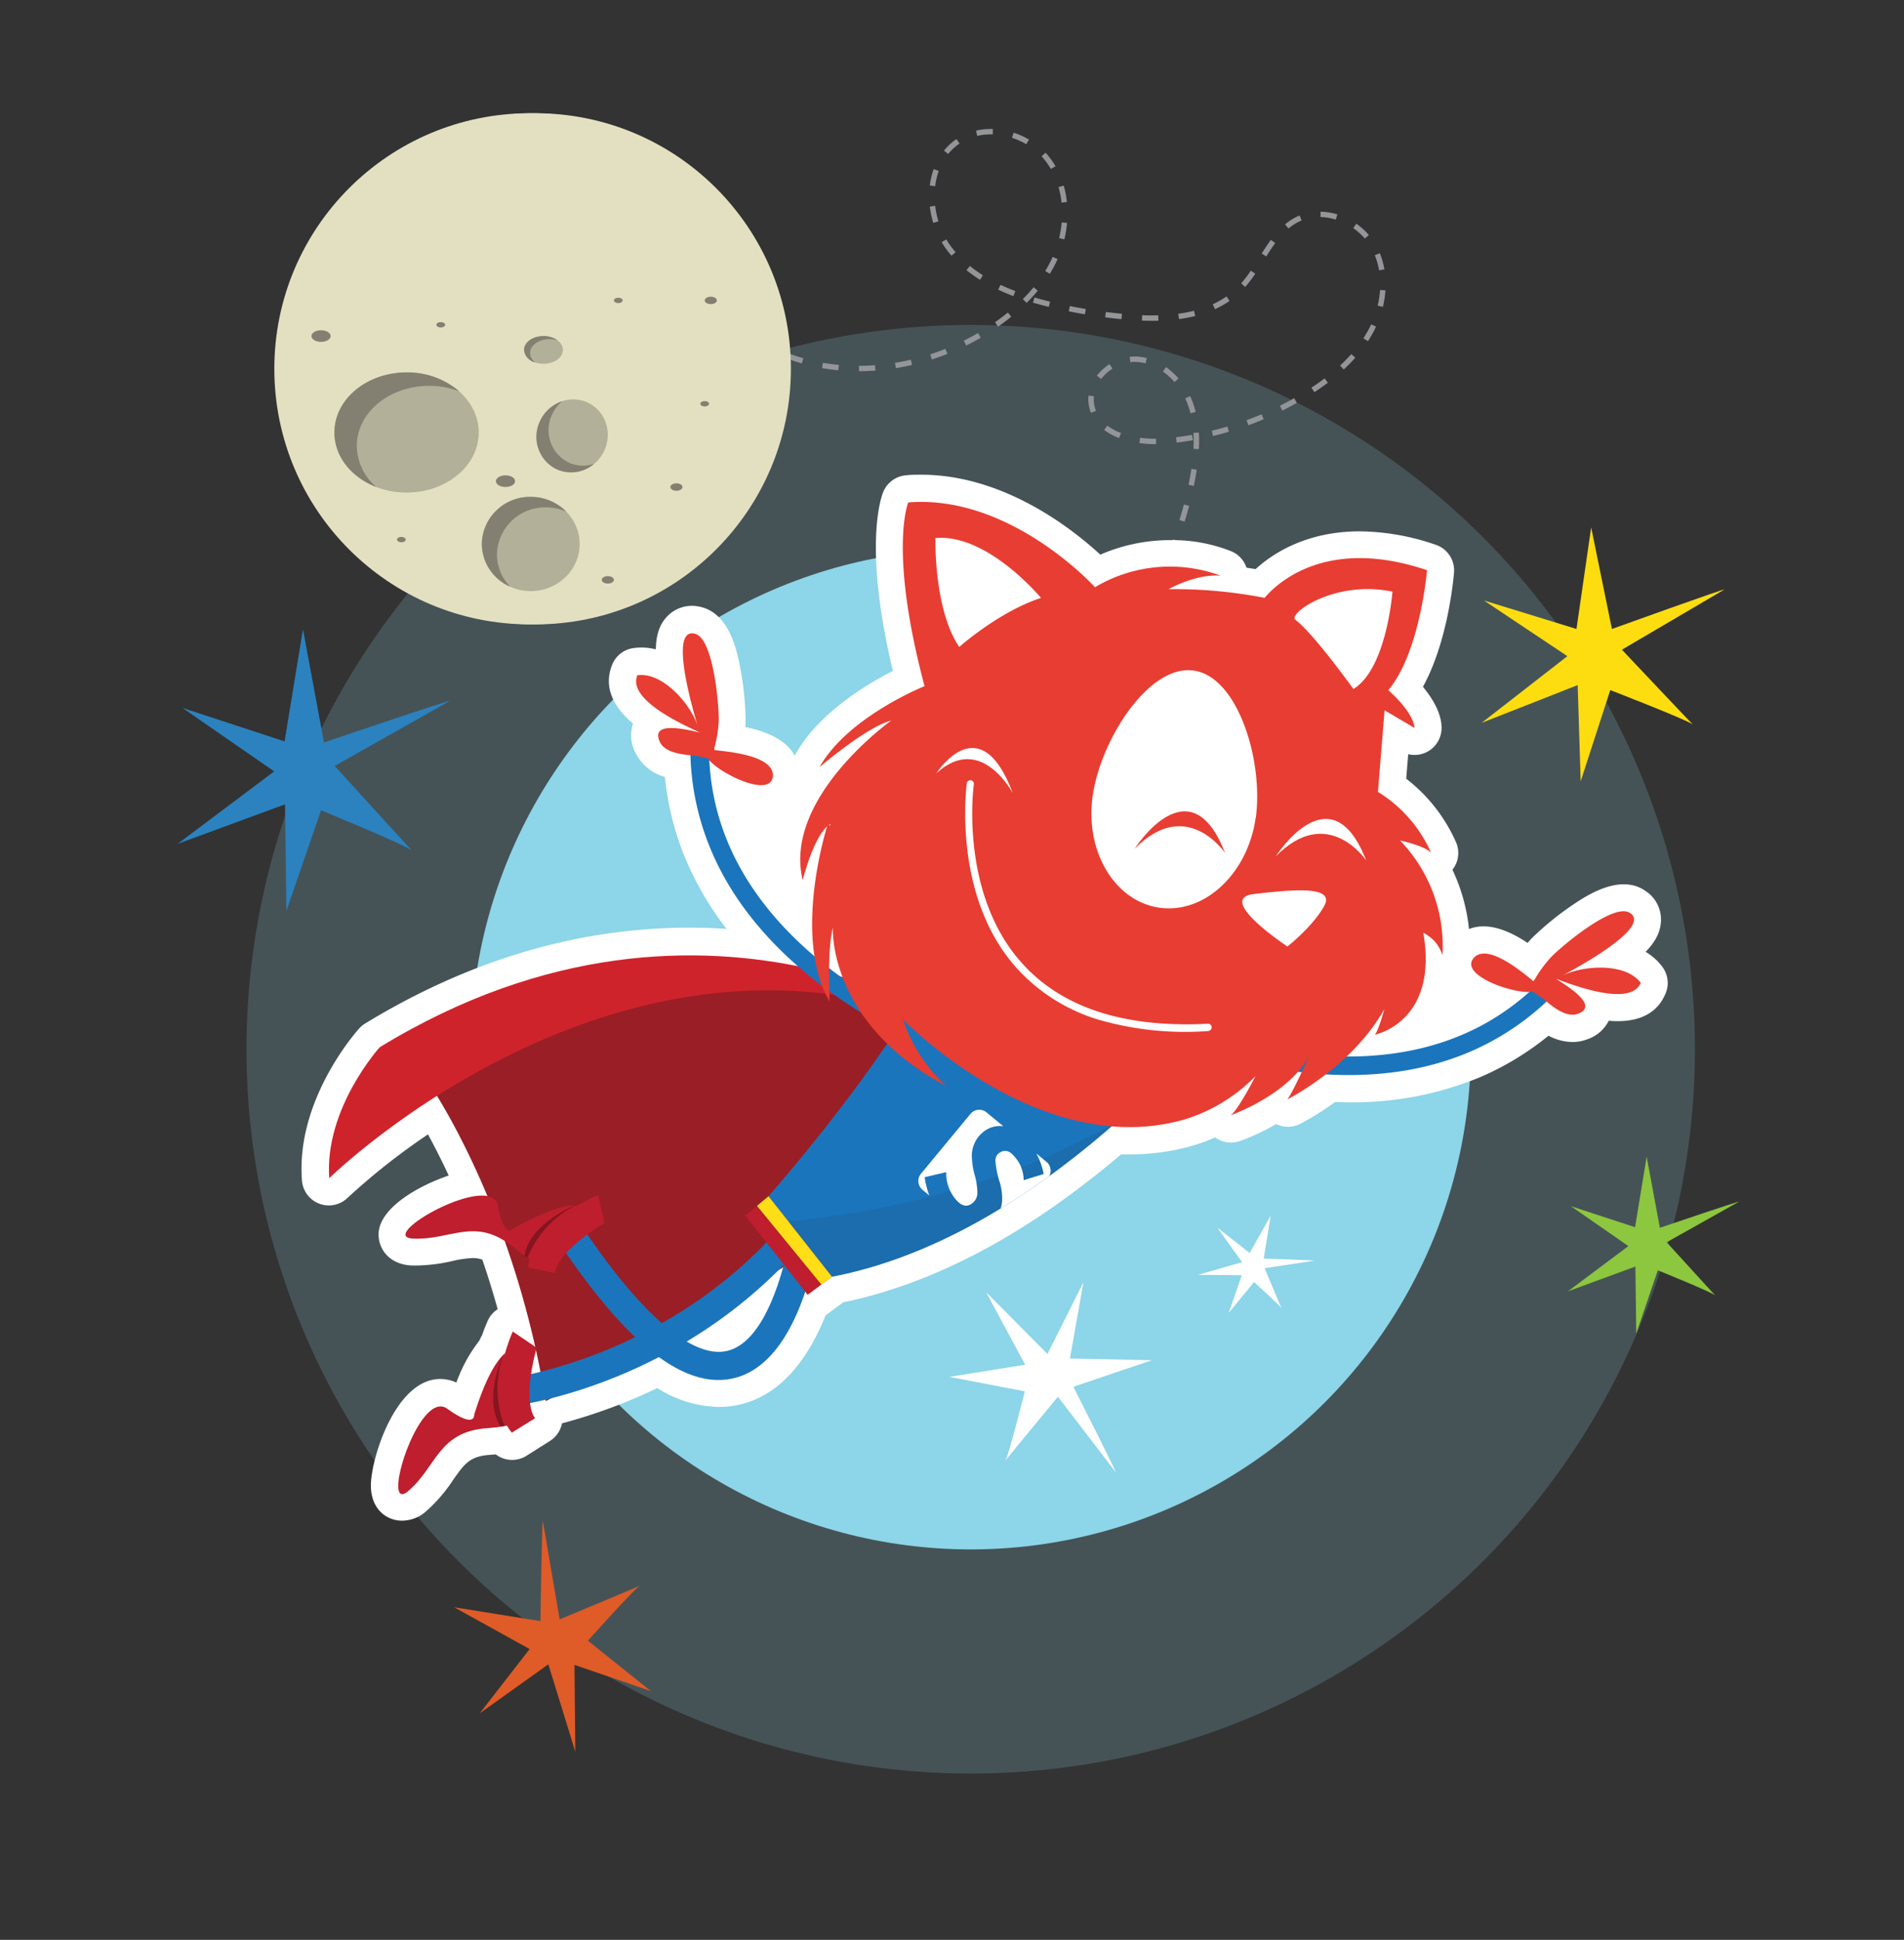 <svg xmlns="http://www.w3.org/2000/svg" viewBox="0 0 353 359.61"><rect x="0" y="0" width="353" height="359.61" fill="#333333" stroke="none"/><defs><style>.cls-1,.cls-5{fill:none;}.cls-2{isolation:isolate;}.cls-3,.cls-4{fill:#8dd5e8;}.cls-3{opacity:0.2;}.cls-5{stroke:#939598;stroke-miterlimit:10;stroke-dasharray:3.02 3.78;}.cls-12,.cls-6{fill:#fff;}.cls-7{fill:#e3e0c1;}.cls-8{fill:#b2b098;}.cls-9{fill:#838071;}.cls-10{font-size:18.09px;}.cls-10,.cls-11{fill:#1b75bc;}.cls-10,.cls-12{font-family:MijaW03-Bold, MijaW03-Bold;}.cls-12{font-size:40.6px;letter-spacing:-0.04em;}.cls-13{fill:#2b82bf;}.cls-14{fill:#fedd10;}.cls-15{fill:#df5b27;}.cls-16{fill:#8dc63f;}.cls-17{fill:#9a1e26;}.cls-18{fill:#cf232c;}.cls-19{fill:#be1e2d;}.cls-20{fill:#010101;opacity:0.3;}.cls-20,.cls-22{mix-blend-mode:multiply;}.cls-21{fill:#e83d32;}.cls-22{fill:#231f20;opacity:0.1;}.cls-23{clip-path:url(#clip-path);}.cls-24{fill:#ffde17;}</style><clipPath id="clip-path"><path class="cls-1" d="M226.91 187.32s-33.43 43.26-75 49.77l-11.58-12.89s29.41-32.45 37.83-55.67z"/></clipPath></defs><title>Artboard 16</title><g class="cls-2"><g id="Layer_1" data-name="Layer 1"><circle class="cls-3" cx="179.97" cy="194.51" r="134.27"/><circle class="cls-4" cx="179.97" cy="194.51" r="92.72"/><path class="cls-5" d="M139.9 62.83c12.83 8.45 30.62 6.58 43.51-1.78 5.25-3.4 10-7.94 12.42-13.7s2.21-12.89-1.62-17.84-11.57-6.82-16.7-3.24c-6.06 4.22-6 13.88-1.55 19.78s11.85 8.74 19 10.45a95.86 95.86 0 0 0 14 2.26c7.38.64 15.65.08 20.86-5.19 4-4 5.67-10.35 10.71-12.89 4.86-2.44 11.25.11 14 4.78s2.28 10.79-.22 15.61-6.72 8.54-11.31 11.48a59.58 59.58 0 0 1-26.61 9.19c-5.65.53-12.92-1-14-6.54-.91-4.51 3.73-8.84 8.33-8.6s8.45 4 10 8.32 1.22 9.11.4 13.63a68.37 68.37 0 0 1-14.88 31.62"/><circle class="cls-6" cx="127.58" cy="61.25" r="1.05"/><circle class="cls-7" cx="99.25" cy="68.37" r="47.38"/><circle class="cls-7" cx="98.24" cy="68.37" r="47.38"/><ellipse class="cls-8" cx="75.38" cy="80.18" rx="13.38" ry="11.13"/><path class="cls-9" d="M66.15 82.66c0-6.15 6-11.13 13.38-11.13a15.62 15.62 0 0 1 5.59 1 14.71 14.71 0 0 0-9.74-3.5C68 69.05 62 74 62 80.18c0 4.48 3.19 8.35 7.78 10.11a10.18 10.18 0 0 1-3.63-7.63z"/><ellipse class="cls-8" cx="100.76" cy="64.87" rx="3.6" ry="2.57"/><path class="cls-9" d="M98.28 65.44c0-1.42 1.61-2.57 3.6-2.57a4.82 4.82 0 0 1 1.5.24 4.36 4.36 0 0 0-2.62-.81c-2 0-3.6 1.15-3.6 2.57a2.68 2.68 0 0 0 2.09 2.33 2.24 2.24 0 0 1-.97-1.76z"/><ellipse class="cls-8" cx="98.4" cy="100.85" rx="9.07" ry="8.73"/><path class="cls-9" d="M92.14 102.79a8.9 8.9 0 0 1 9.07-8.73 9.32 9.32 0 0 1 3.79.8 9.2 9.2 0 0 0-6.6-2.75 8.9 8.9 0 0 0-9.07 8.73 8.72 8.72 0 0 0 5.28 7.93 8.53 8.53 0 0 1-2.47-5.98z"/><ellipse class="cls-8" cx="106.07" cy="80.8" rx="6.82" ry="6.56" transform="rotate(-63.63 106.077 80.8)"/><path class="cls-9" d="M105.29 85.67a6.69 6.69 0 0 1-2.85-9 7 7 0 0 1 1.8-2.29 6.92 6.92 0 0 0-4.05 3.53 6.69 6.69 0 0 0 2.85 9 6.56 6.56 0 0 0 7.1-.91 6.41 6.41 0 0 1-4.85-.33z"/><ellipse class="cls-9" cx="59.52" cy="62.3" rx="1.78" ry="1.08"/><ellipse class="cls-9" cx="131.78" cy="55.69" rx="1.13" ry=".69"/><ellipse class="cls-9" cx="112.69" cy="107.49" rx="1.13" ry=".69"/><ellipse class="cls-9" cx="125.41" cy="90.29" rx="1.13" ry=".69"/><ellipse class="cls-9" cx="93.72" cy="89.2" rx="1.78" ry="1.08"/><ellipse class="cls-9" cx="74.41" cy="100.03" rx=".81" ry=".5"/><ellipse class="cls-9" cx="130.65" cy="74.85" rx=".81" ry=".5"/><ellipse class="cls-9" cx="81.72" cy="60.21" rx=".81" ry=".5"/><ellipse class="cls-9" cx="114.63" cy="55.69" rx=".81" ry=".5"/><path class="cls-13" d="M59.52 150.21l-6.42 18.65-.26-19.75-19.9 7.32L50.83 143l-17-11.77 18.93 6.21 3.41-20.8 3.9 21s24.32-8.27 23.23-7.65l-21.25 12s15.08 16.59 14.42 15.75-16.95-7.53-16.95-7.53z"/><path class="cls-14" d="M298.54 127.93l-5.48 16.9-.56-17.83-17.8 7 15.89-12.36-15.46-10.32 17.15 5.28L295 97.77l3.85 18.83s21.77-7.85 20.79-7.28l-18.94 11.12s13.85 14.69 13.25 13.95-15.41-6.46-15.41-6.46z"/><path class="cls-6" d="M232.5 237.66l-4.71 5.74 2.44-7-8.12-.07 8.17-2.35-4.6-6.42 6 4.72 3.9-6.9-1.29 7.94s9.83.32 9.36.39l-9.2 1.39s3.31 7.88 3.18 7.49-5.13-4.93-5.13-4.93zM190 257.93l-14-2.69 14.07-2.24-7.24-13.45L194.2 251l6.67-13.29-2.51 14.13 15.18.32-14.54 4.92s8.37 16.5 7.82 15.79l-10.68-13.94s-10.3 12.44-9.77 11.89 3.63-12.89 3.63-12.89z"/><path class="cls-15" d="M109 304.15l11.68 9.35-14.17-4.86.15 16.08-5-16.19-12.73 9.1 9.26-11.93-14-7.75 16 2.57s.3-19.48.46-18.54l3.11 18.22s15.69-6.53 14.93-6.28-9.69 10.23-9.69 10.23z"/><path class="cls-16" d="M307.36 235.49l-4 11.72-.16-12.42-12.51 4.6L301.9 231l-10.66-7.4 11.9 3.9 2.15-13.08 2.45 13.19s15.29-5.2 14.6-4.81L309 230.29s9.48 10.43 9.07 9.9-10.71-4.7-10.71-4.7z"/><path class="cls-6" d="M308.19 179.22a10.67 10.67 0 0 0-3.09-2.77c2.11-2.17 2.77-4 2.84-5.73a6.32 6.32 0 0 0-2.93-5.6c-4.73-3.24-11 1-13.37 2.59a54.8 54.8 0 0 0-7.76 6.33l-.13.14-.53.62c-3.19-2.12-7.27-4-10.87-2.57a33.8 33.8 0 0 0-3.07-11 5 5 0 0 0 .76-4.87 30.26 30.26 0 0 0-9.33-12l.37-4.55a5 5 0 0 0 6.17-4.49c.11-1.46-.29-4.2-3.44-8 4.58-8.31 5.65-19.78 5.77-21.25a5 5 0 0 0-3.38-5.07 44.28 44.28 0 0 0-14.08-2.5c-9.71 0-16 3.95-19.33 7l-1.69-.26a5 5 0 0 0-2.71-3 29.37 29.37 0 0 0-11.31-2.11 32.44 32.44 0 0 0-13.08 2.69C198.64 97.89 186 88 170.76 88c-.92 0-1.86 0-2.77.11a5 5 0 0 0-4.22 3.05c-.42 1-3.76 10.08 1.77 33.21-5.11 2.61-13.76 7.88-18 15.35-.07.12-.12.25-.18.38-1.72-3.15-5.65-4.6-9.19-5.32q0-.4.06-.81v-.19a54.73 54.73 0 0 0-1-10c-.53-2.81-1.95-10.25-7.58-11.32a6.33 6.33 0 0 0-6 1.86c-1.2 1.29-2 3-2.06 6.06a10.67 10.67 0 0 0-4.14-.24 5 5 0 0 0-3.92 3c-1.83 4.45.47 8.15 3.83 11a6.88 6.88 0 0 0 .38 5.26 8.69 8.69 0 0 0 5.53 4.63 53.18 53.18 0 0 0 3.61 14.65 57.85 57.85 0 0 0 7.82 13.52c-2.23-.15-4.52-.23-6.87-.23-20.6 0-40.83 6-60.12 17.76a5 5 0 0 0-1.1.91c-.48.53-11.7 13.09-10.64 28A5 5 0 0 0 64.5 222a123.86 123.86 0 0 1 14.85-11.71c1.15 2.11 2.46 4.66 3.84 7.63-5.9 2-12.88 6.12-13 10.79-.07 2.68 1.82 5.67 6.14 5.89h1a31.28 31.28 0 0 0 6.54-.83 19.86 19.86 0 0 1 3.76-.55 5.24 5.24 0 0 1 1.79.29c1 2.88 1.95 5.95 2.85 9.19a5 5 0 0 0-1.8 2.05c-.16.36-.62 1.38-1.12 2.84-.07.12-.15.23-.21.36s-.15.32-.28.59a28.11 28.11 0 0 0-4.25 7.76 7 7 0 0 0-3-.66c-8.29 0-12.85 14.81-12.85 19.72 0 4.49 3 6.54 5.73 6.54a6.69 6.69 0 0 0 4.51-1.74 28.75 28.75 0 0 0 5-5.8c2.11-3 3.07-4.39 6.82-4.66l1.09-.09a5 5 0 0 0 5.7.26l4.34-2.74a5 5 0 0 0 2.24-3.27 100.32 100.32 0 0 0 17.67-6.54 22 22 0 0 0 11.39 3.5 17.3 17.3 0 0 0 4.38-.56c7.62-2 12.41-8.89 15.43-16.41l2.28-1.7 1.05-.78h.2q1.15-.24 2.29-.51c.67-.16 1.34-.33 2-.51l.76-.21c13.62-3.74 27.47-11.17 41.36-22.17l.78-.62 1.67-1.35q1.23-1 2.4-2h1.68a41.92 41.92 0 0 0 10.68-1.37l.26-.07.44-.12a30.73 30.73 0 0 0 4.36-1.59 5 5 0 0 0 4.58.69 40.14 40.14 0 0 0 6.74-3.17 5 5 0 0 0 4.41 0 51 51 0 0 0 6.5-4.07c.87 0 1.75.05 2.63.05a61.85 61.85 0 0 0 24.08-4.58 53.16 53.16 0 0 0 12.88-7.77 9.77 9.77 0 0 0 4.43 1.17 7.74 7.74 0 0 0 2.74-.5 6.91 6.91 0 0 0 4-3.44c4.39.37 8.64-.6 10.51-5a5 5 0 0 0-.58-5.01z"/><path class="cls-17" d="M178.28 190.49l-35.07-12.2L93 191.13l-13.82 9.17s16 22.57 22 59.45c.63-.34 1.27-.68 1.89-1a99.19 99.19 0 0 1 10.33-5c5.35-2.28 10.58-4.72 15.89-7 .7-.72 1.42-1.42 2.17-2.09 4.47-4 9.85-7.3 14.84-10.43a66.86 66.86 0 0 1 16.86-7.68 27.53 27.53 0 0 1 5.2-6.07 126 126 0 0 1 20.63-14c.5-.28 1-.53 1.53-.76z"/><path class="cls-18" d="M181.4 192.59c1.77.85-49.12-36.28-111 1.55 0 0-10.28 11.33-9.36 24.28-.04 0 57.31-56.22 120.36-25.83z"/><path class="cls-11" d="M133.18 255.82c-8.55 0-18.47-8.7-30.21-26.45l4.34-2.87c11.32 17.11 21.15 25.6 27.66 23.89 5.32-1.39 8.51-9.23 10.25-15.57a85.31 85.31 0 0 0 2.54-14.42l5.19.38c-.23 3.16-2.64 31-16.67 34.65a12.25 12.25 0 0 1-3.1.39z"/><path class="cls-19" d="M102.9 236s-.2-3.5 9.17-9.3l-1.17-5.18s-12.36 4.92-13 13.48z"/><path class="cls-19" d="M109 224.34s-1.38-3.54-13.82 3.37c0 0-1.67 2.24-2.88-4.2s-22.72 5.74-15.73 6.1 11.56-4.2 18.66 1.64 6.37 1.74 6.37 1.74z"/><path class="cls-20" d="M97.79 233.15A19 19 0 0 1 107.6 223s-9.31 3.4-10.37 9.77z"/><path class="cls-11" d="M93.79 260.84l-.54-5.18.27 2.59-.27-2.59c.31 0 31.42-3.59 53.26-30.31l4 3.3c-23.21 28.43-55.36 32.05-56.72 32.19z"/><path class="cls-19" d="M99.22 262.9s-2.55-2.41.26-13.06l-4.41-3s-5.58 12.08-.19 18.75z"/><path class="cls-19" d="M95.63 250.22s-3.44-1.62-7.71 12c0 0 .33 2.78-5-1.07s-12.54 19.8-7.22 15.25 5.5-11 14.67-11.65 5.82-3.12 5.82-3.12z"/><path class="cls-20" d="M93.54 264.34a19 19 0 0 1 .12-14.12s-4.42 8.87-.8 14.23z"/><path class="cls-11" d="M272.22 195.11c-27.7 11.63-60.07-4.65-60.46-4.85l1.58-3.08c.46.24 46.51 23.36 73.81-6.9l2.57 2.32a48.85 48.85 0 0 1-17.5 12.51z"/><path class="cls-21" d="M284.09 183.8c-2.75.72-14.06-3-10.72-6.37 2.65-2.5 8.91 2.83 10.92 4.45l.23-.29a23.44 23.44 0 0 1 3-4.11c1.83-1.93 11.73-10.32 14.69-8.22 4.12 2.66-10.26 10.37-12.58 11.62 3.82-1.94 11.72-2.48 14.56 1.32-1.9 4.52-12.47.45-15.75-.77 1.81 1.17 8.26 5 4.08 6.51-2.16.81-4.82-1.43-6.33-2.74"/><path class="cls-11" d="M131.56 156.95c11.26 27.86 45.62 39.35 46 39.49l1.07-3.29c-.49-.16-49.35-16.55-47.1-57.25l-3.46-.19a48.85 48.85 0 0 0 3.49 21.24z"/><path class="cls-21" d="M131.23 140.55c1.43 2.46 12 7.86 12.07 3.12-.1-3.64-8.28-4.33-10.86-4.62v-.37a23.44 23.44 0 0 0 .81-5c.09-2.66-.94-15.6-4.52-16.22-4.79-1.05-.13 14.59.62 17.12-1.31-4.07-6.5-10.06-11.19-9.4-1.87 4.54 8.46 9.17 11.65 10.63-2.11-.46-9.33-2.37-7.49 1.69.95 2.11 4.41 2.42 6.4 2.56"/><path class="cls-11" d="M226.91 187.32s-33.43 43.26-75 49.77l-11.58-12.89s29.41-32.45 37.83-55.67z"/><path class="cls-22" d="M151.88 237.09c21.79-3.41 41.33-16.9 55-29-24.73 14-50.58 17.68-64.31 18.61z"/><path class="cls-6" d="M188.14 193.01l-23.13-22.19 6.42-37.07 2.22-11.74-3.51-24.76 7.96-2.85 17.25 10.53 16.98 16.95 33.3-12.81 15.55-1.86-10.56 26.01 4.64 26.71-11.84 21.33-28.37 16.38-26.91-4.63z"/><path class="cls-21" d="M171.41 127.2s-14.21 5.67-19.46 15c0 0 8.79-7.52 13.28-8.62 0 0-20.14 14.34-16.4 29.61 0 0 1.76-7.4 4.51-10-.79 2.61-6.09 21.25.47 32.46 0 0-.48-9.63.6-13.67 0 0-1 17.62 21 29.34a29.52 29.52 0 0 1-8-12.33s24.88 25.74 51.41 18.75l.64-.17a31 31 0 0 0 13.32-8.1s-3.33 6.52-4.66 7.29c0 0 10.43-3.59 14.54-10.88 0 0-3 6.73-4 7.93 0 0 12-6 18-16.76 0 0-1.11 4.12-1.78 4.77 0 0 11.87-2.32 9-18.9a6.87 6.87 0 0 1 3.55 4.16 28.19 28.19 0 0 0-7.86-21.27s4.66 1 5.77 2.3a25.33 25.33 0 0 0-9.87-11.31l1.23-15.13 5.54 3.27s.18-2.47-4.85-7c5.93-7.06 7.18-22.24 7.18-22.24-18.57-6.26-27.73 2.32-30.12 5.13a87.58 87.58 0 0 0-17.79-1.61s5-2.87 9.65-2.5a27.11 27.11 0 0 0-23.3 2.14s-15.61-17.24-34.62-15.72c0 0-3.69 8.81 3.02 34.06zM193 110.84c-7.82 2.55-15.16 9.1-15.16 9.1-4.75-7-4.41-20.19-4.41-20.19 9.65-.89 19.57 11.09 19.57 11.09zm39.8 40.76c-1.46 10.33-9.41 17.8-17.75 16.68s-13.93-10.4-12.47-20.73 10.33-24.37 18.68-23.25 13.01 16.97 11.56 27.3zm18.12-23.87s-7.43-10.36-10.76-12.83c-1.44-1.07 7.19-7.47 18-5.22 0-.01-1.04 14.23-7.23 18.05zm-12.24 47.73s-13.44-8.88-6.24-9.72 15.18-1.62 13.06 2.22-6.81 7.5-6.81 7.5zM154 152.72l-.12.32-.23-.07a3.66 3.66 0 0 1 .35-.25z"/><path class="cls-6" d="M203.58 189a57.65 57.65 0 0 0 20.42 2.13.68.68 0 0 0 .64-.71.66.66 0 0 0-.69-.64c-15.55.81-27.19-3-34.61-11.38-11.54-13-8.82-32.8-8.79-33a.66.66 0 0 0-.56-.76.68.68 0 0 0-.75.58c0 .2-2.85 20.6 9.11 34.09a33.4 33.4 0 0 0 15.23 9.69z"/><path class="cls-6" d="M173.6 143.36s8.06-12.72 14.19 3.73c0-.01-5.9-11.34-14.19-3.73z"/><path class="cls-21" d="M210.37 157.34s10.2-16.09 16.75.77c0 0-7.12-10.59-16.75-.77z"/><path class="cls-6" d="M236.54 158.74s10.2-16.09 16.75.77c0 0-7.08-10.58-16.75-.77z"/><g class="cls-23"><path class="cls-6" d="M185.12 229.45l9.17-11.07a2.12 2.12 0 0 0-.28-3l-1.87-1.55c.13.24.25.48.36.73a12.9 12.9 0 0 1 1 3.08l-3.72 1.14a6.43 6.43 0 0 0-1.56-4.21c-1-1.3-2-1.57-3.05-.77a1.75 1.75 0 0 0-.61 1.49 16.5 16.5 0 0 0 .76 3.77 10.67 10.67 0 0 1 .48 3.31 6.19 6.19 0 0 1-.16 1.26 5.68 5.68 0 0 1-2.16 3.11A5.42 5.42 0 0 1 180 228l2.12 1.76a2.12 2.12 0 0 0 3-.31zM180.66 217.65a13.19 13.19 0 0 1-.45-2.74 5.67 5.67 0 0 1 2.1-5.08 4.88 4.88 0 0 1 3.13-1.09 5.61 5.61 0 0 1 .58.05l-3.1-2.56a2.11 2.11 0 0 0-3 .27l-9.16 11.07a2.11 2.11 0 0 0 .28 3l1.27 1.06-.06-.12a16.14 16.14 0 0 1-.82-3.28l4-.94a7.46 7.46 0 0 0 1.56 4.8c1.12 1.46 2.19 1.79 3.22 1a2.42 2.42 0 0 0 1-1.8 13 13 0 0 0-.55-3.64z"/></g><path class="cls-19" d="M142.48 221.76l11.76 14.92-4.5 3.35-11.55-14.68 4.29-3.59z"/><path class="cls-24" d="M142.48 221.76l11.76 14.92-1.95 1.45-11.94-14.59 2.13-1.78z"/></g></g></svg>